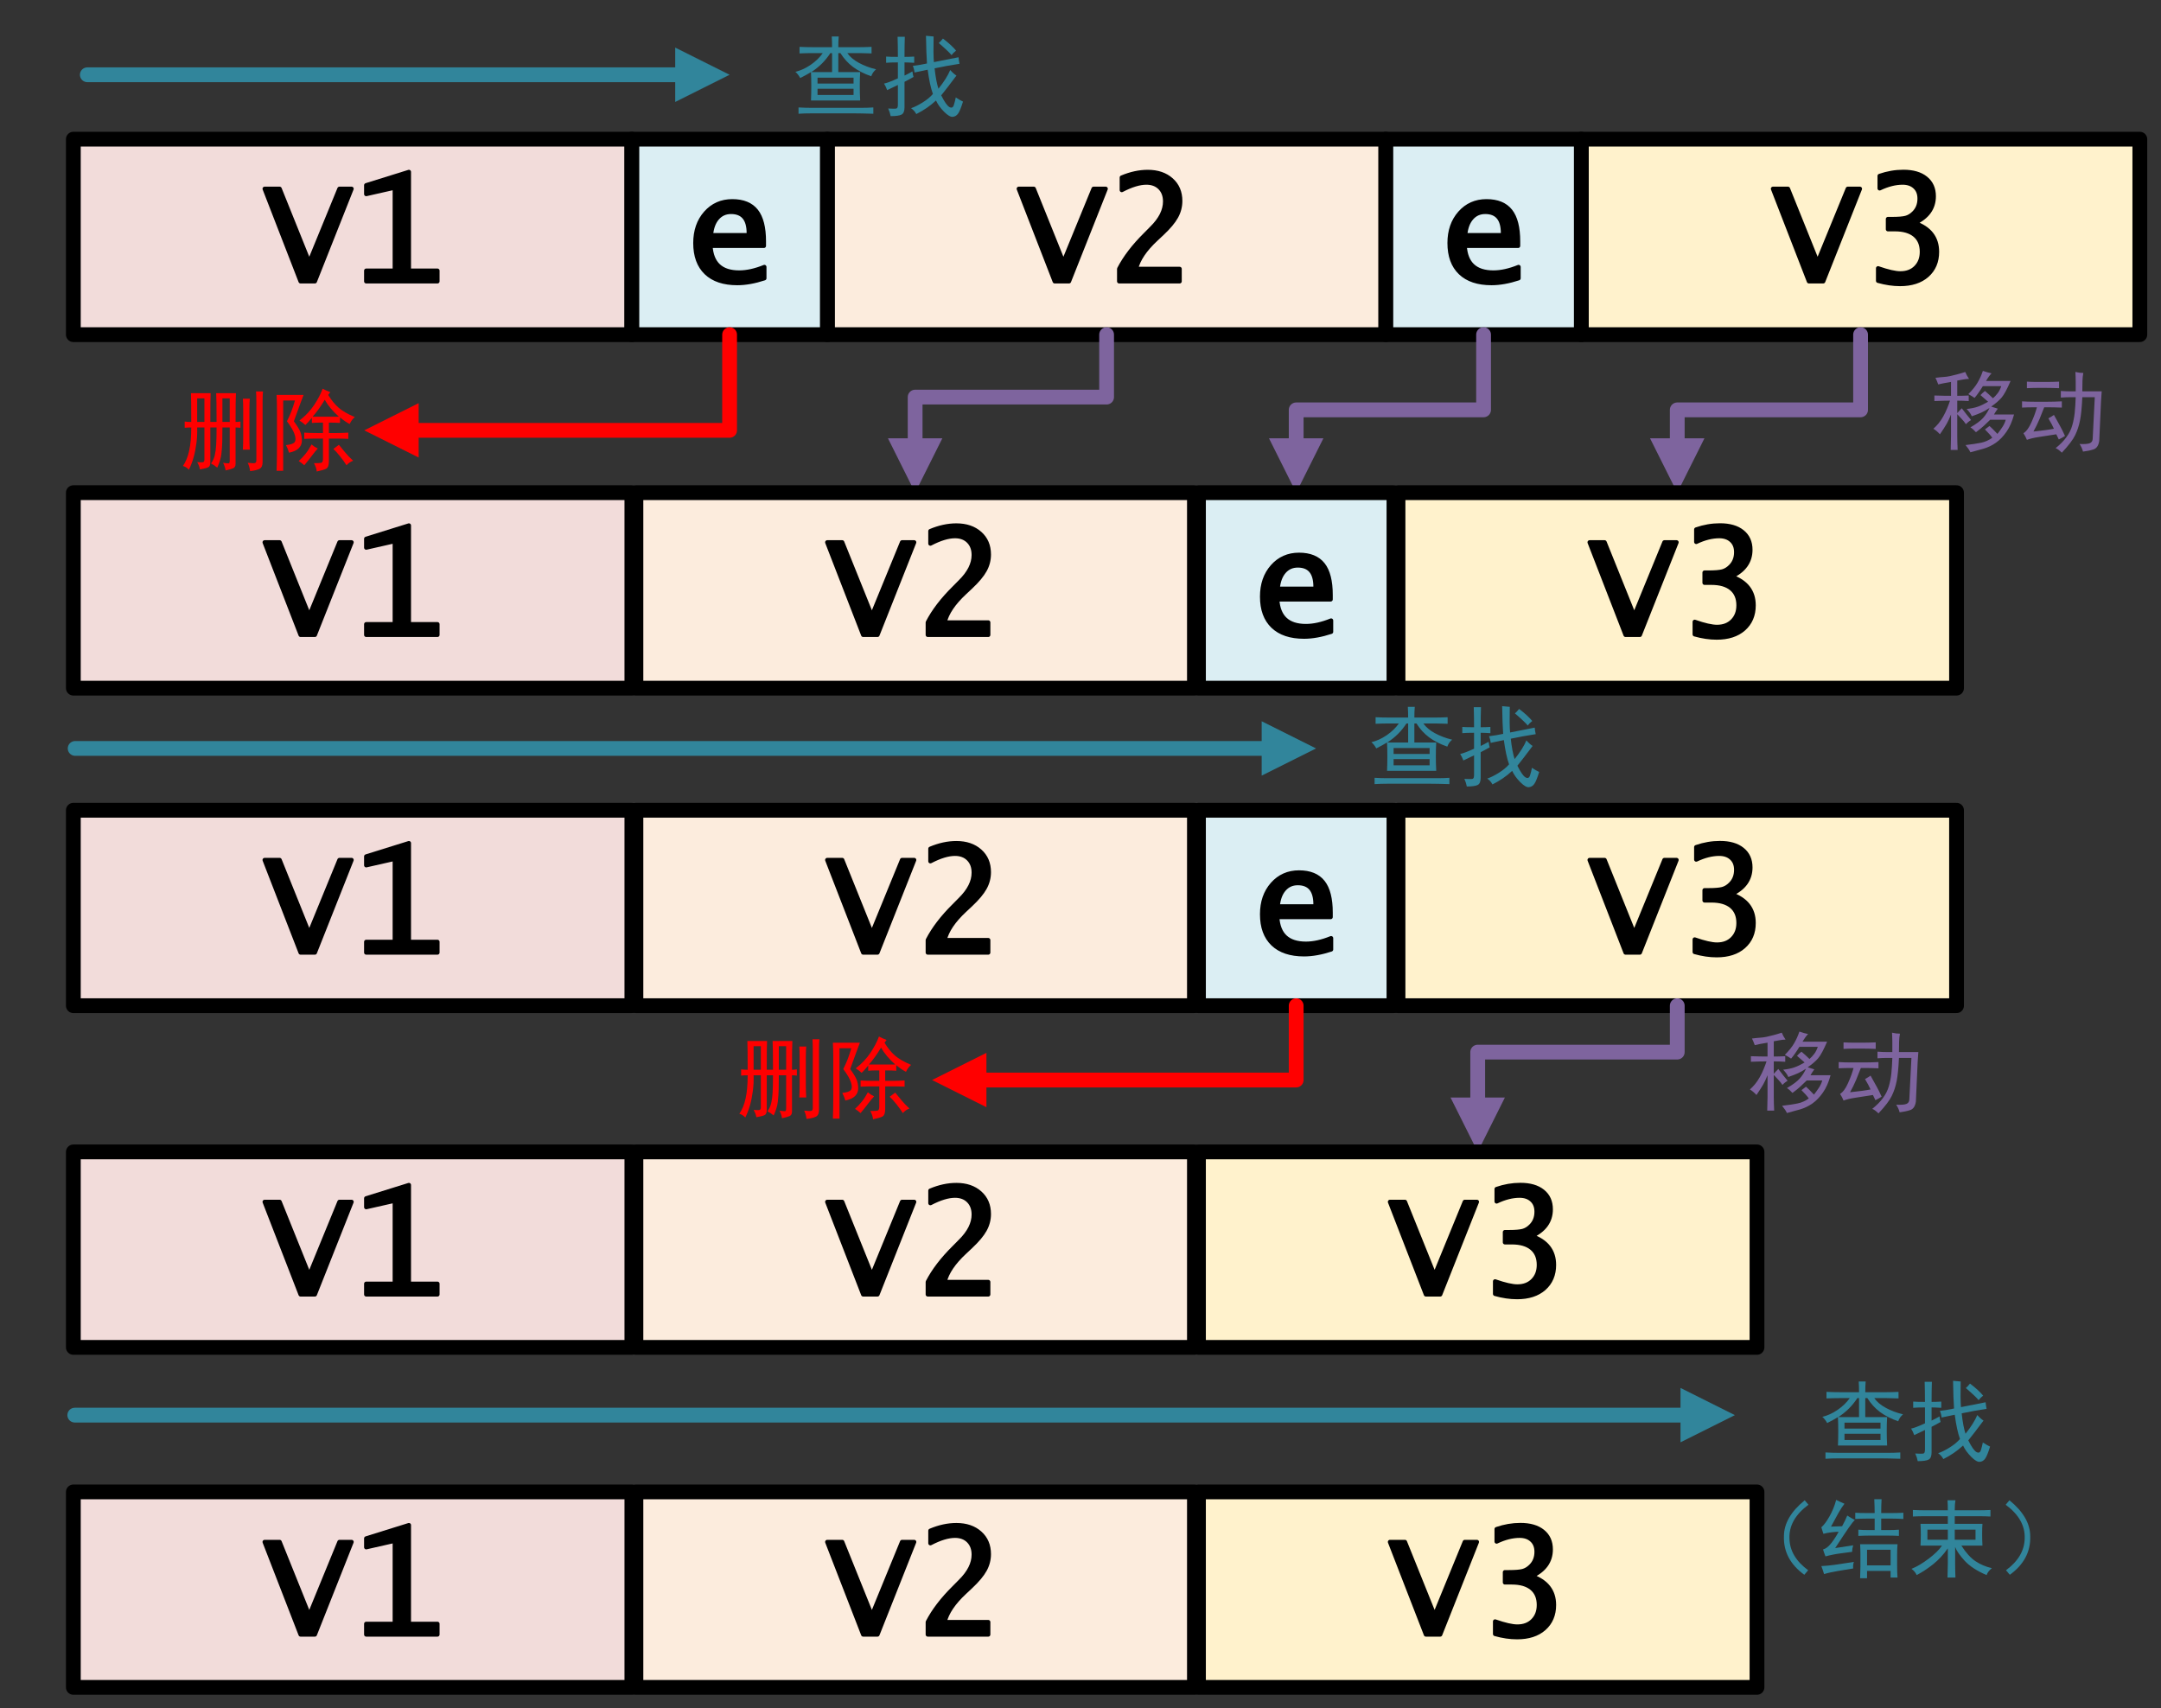 <?xml version="1.0" encoding="UTF-8"?>
<svg xmlns="http://www.w3.org/2000/svg" xmlns:xlink="http://www.w3.org/1999/xlink" width="438.72pt" height="346.8pt" viewBox="0 0 438.72 346.8" version="1.1">
<rect x="0" y="0" width="438.72" height="346.8" fill="#333333" stroke="none"/>
<defs>
<g>
<symbol overflow="visible" id="glyph0-0">
<path style="stroke:none;" d="M 3.75 0 L 3.75 -18.75 L 14.328 -18.75 L 14.328 0 Z M 4.688 -0.938 L 13.391 -0.938 L 13.391 -17.812 L 4.688 -17.812 Z M 4.688 -0.938 "/>
</symbol>
<symbol overflow="visible" id="glyph0-1">
<path style="stroke:none;" d="M 7.5 0 L 0.203 -18.797 L 3.25 -18.797 L 9.266 -3.859 L 15.391 -18.797 L 17.859 -18.797 L 10.406 0 Z M 7.5 0 "/>
</symbol>
<symbol overflow="visible" id="glyph0-2">
<path style="stroke:none;" d="M 2.703 0 L 2.703 -2.172 L 8.5 -2.172 L 8.5 -19.031 L 2.703 -17.719 L 2.703 -19.516 L 11.375 -22.219 L 11.375 -2.172 L 17.172 -2.172 L 17.172 0 Z M 2.703 0 "/>
</symbol>
<symbol overflow="visible" id="glyph0-3">
<path style="stroke:none;" d="M 3.422 -0.109 L 3.422 -2.656 C 5.391 -1.969 6.898 -1.625 7.953 -1.625 C 9.266 -1.625 10.316 -2.023 11.109 -2.828 C 11.91 -3.641 12.312 -4.695 12.312 -6 C 12.312 -7.469 11.836 -8.598 10.891 -9.391 C 9.941 -10.18 8.586 -10.578 6.828 -10.578 L 5.422 -10.578 L 5.422 -12.656 L 6.25 -12.656 C 7.531 -12.656 8.469 -12.734 9.062 -12.891 C 9.656 -13.055 10.191 -13.379 10.672 -13.859 C 11.453 -14.617 11.844 -15.598 11.844 -16.797 C 11.844 -17.805 11.531 -18.598 10.906 -19.172 C 10.289 -19.754 9.457 -20.047 8.406 -20.047 C 6.938 -20.047 5.379 -19.656 3.734 -18.875 L 3.734 -21.406 C 5.328 -21.957 6.938 -22.234 8.562 -22.234 C 10.5 -22.234 12.008 -21.797 13.094 -20.922 C 14.188 -20.047 14.734 -18.832 14.734 -17.281 C 14.734 -14.863 13.43 -13.051 10.828 -11.844 C 13.867 -10.789 15.391 -8.844 15.391 -6 C 15.391 -4 14.711 -2.406 13.359 -1.219 C 12.016 -0.039 10.191 0.547 7.891 0.547 C 6.461 0.547 4.973 0.328 3.422 -0.109 Z M 3.422 -0.109 "/>
</symbol>
<symbol overflow="visible" id="glyph0-4">
<path style="stroke:none;" d="M 2.469 0 L 2.469 -2.531 C 3.656 -4.832 5.43 -7.156 7.797 -9.5 L 9.094 -10.812 C 10.895 -12.594 11.797 -14.395 11.797 -16.219 C 11.797 -17.375 11.453 -18.301 10.766 -19 C 10.078 -19.695 9.156 -20.047 8 -20.047 C 6.602 -20.047 4.938 -19.539 3 -18.531 L 3 -21.078 C 4.801 -21.836 6.562 -22.219 8.281 -22.219 C 10.258 -22.219 11.852 -21.676 13.062 -20.594 C 14.27 -19.52 14.875 -18.098 14.875 -16.328 C 14.875 -15.191 14.594 -14.117 14.031 -13.109 C 13.477 -12.109 12.535 -10.984 11.203 -9.734 L 9.969 -8.578 C 7.707 -6.473 6.348 -4.457 5.891 -2.531 L 14.75 -2.531 L 14.75 0 Z M 2.469 0 "/>
</symbol>
<symbol overflow="visible" id="glyph0-5">
<path style="stroke:none;" d="M 16.078 -0.625 C 14.078 0.031 12.242 0.359 10.578 0.359 C 7.836 0.359 5.734 -0.344 4.266 -1.75 C 2.797 -3.156 2.062 -5.164 2.062 -7.781 C 2.062 -10.25 2.766 -12.281 4.172 -13.875 C 5.586 -15.469 7.383 -16.266 9.562 -16.266 C 11.758 -16.266 13.379 -15.602 14.422 -14.281 C 15.461 -12.969 15.984 -10.914 15.984 -8.125 L 15.984 -7.203 L 5.141 -7.203 C 5.359 -3.598 7.301 -1.797 10.969 -1.797 C 12.52 -1.797 14.223 -2.172 16.078 -2.922 Z M 5.234 -9.375 L 12.906 -9.375 L 12.906 -9.781 C 12.906 -12.656 11.707 -14.094 9.312 -14.094 C 8.164 -14.094 7.234 -13.676 6.516 -12.844 C 5.797 -12.02 5.367 -10.863 5.234 -9.375 Z M 5.234 -9.375 "/>
</symbol>
<symbol overflow="visible" id="glyph1-0">
<path style="stroke:none;" d="M 15.75 0.922 L 1.969 0.922 L 1.969 -13.578 L 15.75 -13.578 Z M 15.188 -13.078 L 2.469 -13.078 L 2.469 0.422 L 15.188 0.422 Z M 15.188 -13.078 "/>
</symbol>
<symbol overflow="visible" id="glyph1-1">
<path style="stroke:none;" d="M 8.297 -12.312 C 8.297 -13.062 8.273 -13.785 8.234 -14.484 L 9.641 -14.484 C 9.586 -13.828 9.562 -13.102 9.562 -12.312 L 13.922 -12.312 C 14.578 -12.312 15.375 -12.332 16.312 -12.375 L 16.312 -11.047 C 15.375 -11.086 14.578 -11.109 13.922 -11.109 L 11.391 -11.109 C 11.91 -10.359 12.688 -9.703 13.719 -9.141 C 14.75 -8.578 15.922 -8.133 17.234 -7.812 C 16.766 -7.438 16.438 -6.969 16.25 -6.406 C 14.789 -6.914 13.555 -7.547 12.547 -8.297 C 11.547 -9.047 10.691 -9.984 9.984 -11.109 L 9.562 -11.109 L 9.562 -7.25 L 14 -7.25 C 13.945 -6.406 13.922 -5.469 13.922 -4.438 C 13.922 -3.445 13.945 -2.461 14 -1.484 L 4.016 -1.484 C 4.055 -2.367 4.078 -3.328 4.078 -4.359 C 4.078 -5.441 4.055 -6.406 4.016 -7.25 C 3.398 -6.875 2.672 -6.473 1.828 -6.047 C 1.547 -6.566 1.219 -6.988 0.844 -7.312 C 1.875 -7.551 2.906 -8.02 3.938 -8.719 C 4.969 -9.426 5.789 -10.223 6.406 -11.109 L 4.359 -11.109 C 3.516 -11.109 2.625 -11.086 1.688 -11.047 L 1.688 -12.375 C 2.625 -12.332 3.516 -12.312 4.359 -12.312 Z M 14.344 0 C 15.145 0 15.922 -0.023 16.672 -0.078 L 16.672 1.203 C 14.891 1.148 13.645 1.125 12.938 1.125 L 4.016 1.125 C 3.172 1.125 2.328 1.148 1.484 1.203 L 1.484 -0.078 C 2.367 -0.023 3.211 0 4.016 0 Z M 12.656 -2.609 L 12.656 -3.875 L 5.344 -3.875 L 5.344 -2.609 Z M 12.656 -4.922 L 12.656 -6.125 L 5.344 -6.125 L 5.344 -4.922 Z M 8.297 -7.25 L 8.297 -11.109 L 7.953 -11.109 C 7.43 -10.316 6.863 -9.613 6.25 -9 C 5.645 -8.395 4.922 -7.812 4.078 -7.25 Z M 8.297 -7.25 "/>
</symbol>
<symbol overflow="visible" id="glyph1-2">
<path style="stroke:none;" d="M 15.547 -6.547 C 14.141 -4.672 13.109 -3.332 12.453 -2.531 C 13.109 -1.219 13.656 -0.43 14.094 -0.172 C 14.539 0.086 14.848 -0.039 15.016 -0.562 C 15.18 -1.082 15.312 -1.598 15.406 -2.109 C 15.969 -1.734 16.457 -1.453 16.875 -1.266 C 16.5 -0.047 16.172 0.758 15.891 1.156 C 15.609 1.562 15.242 1.785 14.797 1.828 C 14.359 1.879 13.773 1.539 13.047 0.812 C 12.316 0.082 11.766 -0.68 11.391 -1.484 C 10.785 -0.922 10.156 -0.414 9.5 0.031 C 8.844 0.477 8.141 0.891 7.391 1.266 C 7.148 0.797 6.797 0.398 6.328 0.078 C 7.035 -0.16 7.82 -0.551 8.688 -1.094 C 9.551 -1.633 10.242 -2.207 10.766 -2.812 C 10.336 -3.988 9.984 -5.629 9.703 -7.734 C 9.098 -7.598 8.207 -7.41 7.031 -7.172 C 6.988 -7.641 6.875 -8.086 6.688 -8.516 C 7.758 -8.648 8.719 -8.812 9.562 -9 C 9.469 -10.27 9.398 -12.145 9.359 -14.625 C 9.828 -14.582 10.344 -14.535 10.906 -14.484 C 10.852 -12.047 10.875 -10.312 10.969 -9.281 C 12.656 -9.613 14.32 -9.941 15.969 -10.266 C 16.008 -9.797 16.078 -9.352 16.172 -8.938 C 14.348 -8.656 12.66 -8.348 11.109 -8.016 C 11.297 -6.285 11.555 -4.906 11.891 -3.875 C 13.016 -5.281 13.812 -6.547 14.281 -7.672 C 14.75 -7.148 15.172 -6.773 15.547 -6.547 Z M 6.609 -7.391 C 6.66 -6.961 6.734 -6.586 6.828 -6.266 C 6.172 -5.891 5.562 -5.562 5 -5.281 L 5 -0.078 C 5 0.68 4.797 1.164 4.391 1.375 C 3.992 1.582 3.258 1.688 2.188 1.688 C 2.094 1.176 1.926 0.66 1.688 0.141 C 2.582 0.191 3.133 0.191 3.344 0.141 C 3.551 0.098 3.656 -0.16 3.656 -0.641 L 3.656 -4.641 C 2.676 -4.172 1.953 -3.82 1.484 -3.594 C 1.297 -4.102 1.082 -4.547 0.844 -4.922 C 1.363 -5.016 2.301 -5.367 3.656 -5.984 L 3.656 -9.219 C 2.531 -9.219 1.734 -9.191 1.266 -9.141 L 1.266 -10.406 C 1.734 -10.363 2.531 -10.344 3.656 -10.344 C 3.656 -11.883 3.633 -13.242 3.594 -14.422 L 5.062 -14.422 C 5.02 -13.336 5 -11.977 5 -10.344 C 5.602 -10.344 6.258 -10.363 6.969 -10.406 L 6.969 -9.141 C 6.125 -9.191 5.469 -9.219 5 -9.219 L 5 -6.547 C 5.414 -6.734 5.953 -7.016 6.609 -7.391 Z M 12.797 -14.062 C 13.973 -13.176 14.863 -12.359 15.469 -11.609 C 15.094 -11.328 14.789 -11.02 14.562 -10.688 C 14.133 -11.207 13.266 -12.031 11.953 -13.156 C 12.191 -13.344 12.473 -13.645 12.797 -14.062 Z M 12.797 -14.062 "/>
</symbol>
<symbol overflow="visible" id="glyph1-3">
<path style="stroke:none;" d="M 2.25 -8.156 C 2.25 -11.301 2.227 -13.25 2.188 -14 L 6.188 -14 C 6.145 -13.57 6.125 -11.625 6.125 -8.156 L 7.391 -8.156 C 7.391 -11.301 7.363 -13.25 7.312 -14 L 11.328 -14 C 11.273 -13.289 11.25 -11.344 11.25 -8.156 C 11.531 -8.156 11.859 -8.18 12.234 -8.234 L 12.234 -6.969 C 11.859 -7.008 11.531 -7.031 11.25 -7.031 L 11.25 0.359 C 11.25 0.828 11.07 1.129 10.719 1.266 C 10.375 1.41 9.875 1.551 9.219 1.688 C 9.164 1.219 9 0.703 8.719 0.141 C 9.332 0.234 9.707 0.27 9.844 0.25 C 9.988 0.227 10.062 0.051 10.062 -0.281 L 10.062 -7.031 L 8.578 -7.031 C 8.578 -5.863 8.566 -4.891 8.547 -4.109 C 8.523 -3.336 8.469 -2.531 8.375 -1.688 C 8.281 -0.844 8 0.094 7.531 1.125 C 7.156 0.801 6.734 0.52 6.266 0.281 C 6.641 -0.238 6.895 -0.801 7.031 -1.406 C 7.176 -2.02 7.27 -2.723 7.312 -3.516 C 7.363 -4.316 7.391 -5.488 7.391 -7.031 L 6.125 -7.031 L 6.125 0 C 6.125 0.562 5.984 0.91 5.703 1.047 C 5.422 1.191 4.859 1.336 4.016 1.484 C 3.922 0.961 3.734 0.469 3.453 0 C 4.109 0.051 4.516 0.051 4.672 0 C 4.836 -0.051 4.922 -0.219 4.922 -0.5 L 4.922 -7.031 L 3.453 -7.031 C 3.492 -5.957 3.441 -4.891 3.297 -3.828 C 3.16 -2.773 2.973 -1.828 2.734 -0.984 C 2.504 -0.141 2.18 0.703 1.766 1.547 C 1.43 1.172 1.031 0.914 0.562 0.781 C 1.125 -0.02 1.547 -1.051 1.828 -2.312 C 2.109 -3.582 2.25 -5.156 2.25 -7.031 C 1.738 -7.031 1.297 -7.008 0.922 -6.969 L 0.922 -8.234 C 1.297 -8.18 1.738 -8.156 2.25 -8.156 Z M 16.812 -14.344 C 16.758 -13.688 16.734 -13.008 16.734 -12.312 L 16.734 0 C 16.734 0.707 16.52 1.164 16.094 1.375 C 15.676 1.582 15.047 1.734 14.203 1.828 C 14.109 1.172 13.945 0.609 13.719 0.141 C 14.562 0.234 15.062 0.242 15.219 0.172 C 15.383 0.109 15.469 -0.086 15.469 -0.422 L 15.469 -12.312 C 15.469 -13.062 15.445 -13.738 15.406 -14.344 Z M 14.141 -12.875 C 14.086 -12.258 14.062 -11.578 14.062 -10.828 L 14.062 -4.922 C 14.062 -4.129 14.086 -3.332 14.141 -2.531 L 12.734 -2.531 C 12.773 -3.281 12.797 -4.078 12.797 -4.922 L 12.797 -10.828 C 12.797 -11.578 12.773 -12.258 12.734 -12.875 Z M 4.922 -8.156 L 4.922 -12.938 L 3.453 -12.938 L 3.453 -8.156 Z M 10.062 -8.156 L 10.062 -12.938 L 8.578 -12.938 L 8.578 -8.156 Z M 10.062 -8.156 "/>
</symbol>
<symbol overflow="visible" id="glyph1-4">
<path style="stroke:none;" d="M 12.172 -8.016 L 12.172 -5.906 L 13.781 -5.906 C 14.438 -5.906 15.211 -5.93 16.109 -5.984 L 16.109 -4.719 C 15.266 -4.758 14.516 -4.781 13.859 -4.781 L 12.172 -4.781 L 12.172 -0.219 C 12.172 0.633 11.984 1.156 11.609 1.344 C 11.234 1.531 10.598 1.719 9.703 1.906 C 9.66 1.383 9.473 0.82 9.141 0.219 C 9.891 0.219 10.379 0.191 10.609 0.141 C 10.848 0.098 10.969 -0.18 10.969 -0.703 L 10.969 -4.781 L 9.641 -4.781 C 8.797 -4.781 7.973 -4.758 7.172 -4.719 L 7.172 -5.984 C 7.922 -5.93 8.766 -5.906 9.703 -5.906 L 10.969 -5.906 L 10.969 -8.016 L 10.203 -8.016 C 9.734 -8.016 9.238 -7.992 8.719 -7.953 L 8.719 -9 C 8.156 -8.301 7.711 -7.812 7.391 -7.531 C 7.055 -7.852 6.656 -8.156 6.188 -8.438 C 7.406 -9.375 8.398 -10.426 9.172 -11.594 C 9.953 -12.77 10.531 -13.875 10.906 -14.906 C 11.32 -14.676 11.836 -14.441 12.453 -14.203 C 12.359 -14.066 12.219 -13.879 12.031 -13.641 C 12.688 -12.566 13.391 -11.703 14.141 -11.047 C 14.891 -10.391 15.988 -9.754 17.438 -9.141 C 17.02 -8.816 16.672 -8.348 16.391 -7.734 C 15.828 -8.016 15.172 -8.461 14.422 -9.078 L 14.422 -7.953 C 13.805 -7.992 13.242 -8.016 12.734 -8.016 Z M 7.031 -13.641 C 6.75 -12.941 6.094 -11.16 5.062 -8.297 C 5.77 -7.316 6.219 -6.566 6.406 -6.047 C 6.594 -5.535 6.688 -4.973 6.688 -4.359 C 6.688 -3.754 6.473 -3.238 6.047 -2.812 C 5.629 -2.395 4.973 -2.094 4.078 -1.906 C 3.941 -2.414 3.734 -2.93 3.453 -3.453 C 4.391 -3.547 4.973 -3.742 5.203 -4.047 C 5.441 -4.348 5.453 -4.848 5.234 -5.547 C 5.023 -6.254 4.5 -7.172 3.656 -8.297 C 4.312 -9.566 4.852 -10.973 5.281 -12.516 L 2.891 -12.516 L 2.891 1.766 L 1.547 1.766 C 1.598 0.641 1.625 -0.816 1.625 -2.609 L 1.625 -10.688 C 1.625 -11.77 1.598 -12.754 1.547 -13.641 Z M 14.203 -9.219 C 12.941 -10.344 11.984 -11.488 11.328 -12.656 C 10.523 -11.301 9.703 -10.156 8.859 -9.219 Z M 14.203 -3.516 C 14.629 -3.004 15.062 -2.477 15.5 -1.938 C 15.945 -1.395 16.477 -0.844 17.094 -0.281 C 16.57 -0.094 16.125 0.211 15.75 0.641 C 15.426 0.117 14.992 -0.477 14.453 -1.156 C 13.91 -1.844 13.453 -2.348 13.078 -2.672 Z M 9.922 -2.75 C 9.586 -2.414 9.188 -1.93 8.719 -1.297 C 8.25 -0.672 7.734 -0.023 7.172 0.641 C 6.797 0.305 6.422 0.02 6.047 -0.219 C 6.566 -0.688 7.035 -1.188 7.453 -1.719 C 7.879 -2.258 8.281 -2.883 8.656 -3.594 C 9.031 -3.258 9.453 -2.977 9.922 -2.75 Z M 9.922 -2.75 "/>
</symbol>
<symbol overflow="visible" id="glyph1-5">
<path style="stroke:none;" d="M 12.594 -14.203 C 12.258 -13.879 11.883 -13.363 11.469 -12.656 L 16.453 -12.656 C 15.754 -11.02 15.156 -9.906 14.656 -9.312 C 14.164 -8.727 13.453 -8.109 12.516 -7.453 C 12.941 -7.316 13.391 -7.176 13.859 -7.031 C 13.578 -6.656 13.316 -6.258 13.078 -5.844 L 17.156 -5.844 C 16.781 -4.438 16.266 -3.266 15.609 -2.328 C 14.953 -1.391 14.238 -0.648 13.469 -0.109 C 12.695 0.43 11.863 0.832 10.969 1.094 C 10.082 1.352 9.191 1.598 8.297 1.828 C 8.109 1.41 7.781 0.922 7.312 0.359 C 8.582 0.211 9.625 0.055 10.438 -0.109 C 11.258 -0.273 12.023 -0.613 12.734 -1.125 C 12.453 -1.551 11.957 -2.113 11.25 -2.812 C 11.488 -3 11.797 -3.234 12.172 -3.516 C 12.547 -3.191 13.082 -2.656 13.781 -1.906 C 14.113 -2.32 14.441 -2.773 14.766 -3.266 C 15.098 -3.766 15.332 -4.27 15.469 -4.781 L 12.312 -4.781 C 11.938 -4.406 11.535 -4.02 11.109 -3.625 C 10.691 -3.227 10.129 -2.77 9.422 -2.25 C 9.047 -2.676 8.672 -3.004 8.297 -3.234 C 9.516 -3.941 10.379 -4.586 10.891 -5.172 C 11.41 -5.754 11.836 -6.422 12.172 -7.172 C 11.609 -6.797 11.066 -6.488 10.547 -6.25 C 10.035 -6.02 9.379 -5.766 8.578 -5.484 C 8.391 -5.953 8.039 -6.445 7.531 -6.969 C 8.414 -7.062 9.16 -7.211 9.766 -7.422 C 10.379 -7.629 11.086 -7.969 11.891 -8.438 C 11.234 -9 10.719 -9.445 10.344 -9.781 C 10.531 -10.008 10.832 -10.289 11.25 -10.625 C 11.863 -10.102 12.406 -9.609 12.875 -9.141 C 13.25 -9.473 13.578 -9.828 13.859 -10.203 C 14.141 -10.578 14.375 -11.047 14.562 -11.609 L 10.828 -11.609 C 10.223 -10.617 9.66 -9.82 9.141 -9.219 C 8.723 -9.5 8.301 -9.754 7.875 -9.984 C 8.719 -10.828 9.348 -11.613 9.766 -12.344 C 10.191 -13.07 10.547 -13.859 10.828 -14.703 C 11.535 -14.461 12.125 -14.297 12.594 -14.203 Z M 8.016 -13.078 C 7.641 -13.078 7.219 -13.031 6.75 -12.938 C 6.281 -12.844 5.906 -12.773 5.625 -12.734 L 5.625 -9.641 C 6.332 -9.641 7.109 -9.66 7.953 -9.703 L 7.953 -8.578 C 7.109 -8.629 6.332 -8.656 5.625 -8.656 L 5.625 -6.125 C 5.812 -6.352 6.117 -6.68 6.547 -7.109 C 6.961 -6.547 7.301 -6.109 7.562 -5.797 C 7.82 -5.492 8.113 -5.133 8.438 -4.719 C 8.02 -4.477 7.672 -4.195 7.391 -3.875 C 7.109 -4.289 6.836 -4.629 6.578 -4.891 C 6.316 -5.148 6 -5.488 5.625 -5.906 L 5.625 -1.484 C 5.625 -0.773 5.648 0.164 5.703 1.344 L 4.297 1.344 C 4.336 0.164 4.359 -0.773 4.359 -1.484 L 4.359 -5.844 C 4.078 -5.133 3.785 -4.508 3.484 -3.969 C 3.18 -3.438 2.723 -2.723 2.109 -1.828 C 1.691 -2.297 1.25 -2.672 0.781 -2.953 C 1.102 -3.234 1.441 -3.582 1.797 -4 C 2.148 -4.426 2.477 -4.91 2.781 -5.453 C 3.082 -5.992 3.348 -6.547 3.578 -7.109 C 3.816 -7.672 4.008 -8.188 4.156 -8.656 C 3.406 -8.656 2.348 -8.629 0.984 -8.578 L 0.984 -9.703 C 2.348 -9.66 3.473 -9.641 4.359 -9.641 L 4.359 -12.453 C 3.191 -12.266 2.328 -12.098 1.766 -11.953 C 1.578 -12.473 1.391 -12.922 1.203 -13.297 C 1.953 -13.391 2.516 -13.445 2.891 -13.469 C 3.266 -13.488 3.688 -13.547 4.156 -13.641 L 5.625 -14 C 6.145 -14.133 6.688 -14.297 7.25 -14.484 C 7.438 -14.016 7.691 -13.547 8.016 -13.078 Z M 8.016 -13.078 "/>
</symbol>
<symbol overflow="visible" id="glyph1-6">
<path style="stroke:none;" d="M 11.609 -14.484 C 12.172 -14.348 12.707 -14.281 13.219 -14.281 C 13.125 -13.812 13.066 -13.281 13.047 -12.688 C 13.023 -12.102 13.016 -11.391 13.016 -10.547 L 16.953 -10.547 C 16.898 -9.941 16.852 -9.266 16.812 -8.516 L 16.453 -0.5 C 16.316 0.445 15.93 1.023 15.297 1.234 C 14.66 1.441 13.945 1.594 13.156 1.688 C 13.008 1.125 12.773 0.609 12.453 0.141 C 13.484 0.191 14.188 0.133 14.562 -0.031 C 14.938 -0.195 15.125 -0.516 15.125 -0.984 L 15.547 -9.359 L 13.016 -9.359 C 12.922 -7.297 12.766 -5.723 12.547 -4.641 C 12.336 -3.566 12.008 -2.57 11.562 -1.656 C 11.125 -0.738 10.223 0.445 8.859 1.906 C 8.391 1.438 7.969 1.129 7.594 0.984 C 8.488 0.273 9.219 -0.461 9.781 -1.234 C 10.344 -2.004 10.738 -2.801 10.969 -3.625 C 11.207 -4.445 11.375 -5.301 11.469 -6.188 C 11.562 -7.082 11.629 -8.141 11.672 -9.359 L 10.484 -9.359 C 9.961 -9.359 9.352 -9.332 8.656 -9.281 L 8.656 -10.625 C 9.352 -10.57 10.008 -10.547 10.625 -10.547 L 11.672 -10.547 L 11.672 -12.516 C 11.672 -13.172 11.648 -13.828 11.609 -14.484 Z M 0.781 -8.516 C 1.477 -8.461 2.32 -8.438 3.312 -8.438 L 5.984 -8.438 C 6.828 -8.438 7.785 -8.461 8.859 -8.516 L 8.859 -7.25 C 7.785 -7.289 6.848 -7.312 6.047 -7.312 L 5.281 -7.312 C 5 -6.562 4.68 -5.766 4.328 -4.922 C 3.973 -4.078 3.562 -3.234 3.094 -2.391 C 4.926 -2.578 6.312 -2.766 7.25 -2.953 C 7.008 -3.516 6.633 -4.219 6.125 -5.062 C 6.633 -5.344 7.008 -5.578 7.25 -5.766 C 7.719 -4.922 8.113 -4.207 8.438 -3.625 C 8.77 -3.039 9.125 -2.328 9.5 -1.484 C 9.125 -1.242 8.703 -1.008 8.234 -0.781 C 8.047 -1.195 7.879 -1.547 7.734 -1.828 C 6.234 -1.598 5.023 -1.41 4.109 -1.266 C 3.203 -1.129 2.422 -0.941 1.766 -0.703 C 1.578 -1.172 1.344 -1.617 1.062 -2.047 C 1.664 -2.422 2.211 -3.172 2.703 -4.297 C 3.203 -5.422 3.566 -6.426 3.797 -7.312 L 3.312 -7.312 C 2.32 -7.312 1.477 -7.289 0.781 -7.25 Z M 5.625 -12.453 C 6.426 -12.453 7.316 -12.473 8.297 -12.516 L 8.297 -11.188 C 7.316 -11.227 6.426 -11.25 5.625 -11.25 L 3.938 -11.25 C 3.188 -11.25 2.461 -11.227 1.766 -11.188 L 1.766 -12.516 C 2.422 -12.473 3.125 -12.453 3.875 -12.453 Z M 5.625 -12.453 "/>
</symbol>
<symbol overflow="visible" id="glyph1-7">
<path style="stroke:none;" d="M 15.266 -14.344 L 16.031 -13.438 C 13.363 -11.469 12.078 -9.191 12.172 -6.609 C 12.211 -4.129 13.477 -1.973 15.969 -0.141 L 15.188 0.781 C 12.332 -1.289 10.953 -3.895 11.047 -7.031 C 11.047 -9.613 12.453 -12.051 15.266 -14.344 Z M 15.266 -14.344 "/>
</symbol>
<symbol overflow="visible" id="glyph1-8">
<path style="stroke:none;" d="M 16.109 -5.422 C 16.055 -4.805 16.031 -4.125 16.031 -3.375 L 16.031 -0.984 C 16.031 -0.086 16.055 0.688 16.109 1.344 L 14.703 1.344 L 14.703 0 L 9.922 0 L 9.922 1.484 L 8.516 1.484 C 8.555 0.254 8.578 -0.547 8.578 -0.922 L 8.578 -3.516 C 8.578 -4.078 8.555 -4.711 8.516 -5.422 Z M 5.344 -13.641 C 4.969 -13.172 4.566 -12.562 4.141 -11.812 C 3.723 -11.062 3.211 -10.125 2.609 -9 C 3.641 -9.051 4.391 -9.078 4.859 -9.078 C 5.273 -9.828 5.625 -10.551 5.906 -11.25 C 6.375 -10.926 6.891 -10.625 7.453 -10.344 C 7.223 -10.156 6.812 -9.641 6.219 -8.797 C 5.633 -7.953 4.711 -6.566 3.453 -4.641 C 4.992 -4.879 6.211 -5.066 7.109 -5.203 C 6.961 -4.691 6.891 -4.25 6.891 -3.875 C 6.473 -3.82 5.723 -3.723 4.641 -3.578 C 3.566 -3.441 2.516 -3.234 1.484 -2.953 C 1.297 -3.422 1.129 -3.891 0.984 -4.359 C 1.547 -4.504 2.109 -4.938 2.672 -5.656 C 3.234 -6.383 3.727 -7.148 4.156 -7.953 C 3.82 -7.953 3.336 -7.914 2.703 -7.844 C 2.078 -7.77 1.531 -7.664 1.062 -7.531 C 0.914 -8 0.773 -8.441 0.641 -8.859 C 1.148 -9.285 1.695 -10.016 2.281 -11.047 C 2.875 -12.078 3.332 -13.203 3.656 -14.422 C 4.219 -14.141 4.781 -13.879 5.344 -13.641 Z M 11.469 -11.75 C 11.469 -12.539 11.441 -13.477 11.391 -14.562 L 12.875 -14.562 C 12.82 -13.719 12.797 -12.781 12.797 -11.75 L 14.844 -11.75 C 15.727 -11.75 16.547 -11.77 17.297 -11.812 L 17.297 -10.547 C 16.547 -10.598 15.75 -10.625 14.906 -10.625 L 12.797 -10.625 L 12.797 -8.297 L 14.422 -8.297 C 15.078 -8.297 15.734 -8.32 16.391 -8.375 L 16.391 -7.109 C 15.828 -7.148 15.145 -7.172 14.344 -7.172 L 10.266 -7.172 C 9.473 -7.172 8.77 -7.148 8.156 -7.109 L 8.156 -8.375 C 8.77 -8.32 9.426 -8.297 10.125 -8.297 L 11.469 -8.297 L 11.469 -10.625 L 9.922 -10.625 C 9.078 -10.625 8.281 -10.598 7.531 -10.547 L 7.531 -11.812 C 8.133 -11.77 8.883 -11.75 9.781 -11.75 Z M 14.703 -1.125 L 14.703 -4.297 L 9.922 -4.297 L 9.922 -1.125 Z M 7.25 -1.828 C 7.102 -1.41 7.055 -0.969 7.109 -0.5 C 6.211 -0.352 5.203 -0.188 4.078 0 C 2.953 0.188 1.992 0.398 1.203 0.641 C 1.016 0.023 0.828 -0.516 0.641 -0.984 C 1.617 -1.035 2.504 -1.117 3.297 -1.234 C 4.098 -1.348 5.414 -1.547 7.25 -1.828 Z M 7.25 -1.828 "/>
</symbol>
<symbol overflow="visible" id="glyph1-9">
<path style="stroke:none;" d="M 8.297 -12.312 C 8.297 -13.102 8.273 -13.781 8.234 -14.344 L 9.844 -14.344 C 9.75 -13.832 9.703 -13.156 9.703 -12.312 L 14.703 -12.312 C 15.359 -12.312 16.109 -12.332 16.953 -12.375 L 16.953 -11.047 C 16.109 -11.086 15.359 -11.109 14.703 -11.109 L 9.703 -11.109 L 9.703 -9.562 L 15.328 -9.562 C 15.285 -9 15.266 -8.32 15.266 -7.531 C 15.266 -6.727 15.285 -5.93 15.328 -5.141 L 11.047 -5.141 C 11.984 -3.68 12.941 -2.625 13.922 -1.969 C 14.91 -1.312 16.016 -0.844 17.234 -0.562 C 16.672 -0.094 16.316 0.375 16.172 0.844 C 14.203 0 12.711 -0.973 11.703 -2.078 C 10.703 -3.18 10.062 -4.109 9.781 -4.859 L 9.781 -1.547 C 9.781 -0.754 9.801 0.207 9.844 1.344 L 8.234 1.344 C 8.273 0.164 8.297 -0.797 8.297 -1.547 L 8.297 -4.578 C 7.41 -3.305 6.406 -2.223 5.281 -1.328 C 4.156 -0.441 3.051 0.281 1.969 0.844 C 1.781 0.375 1.43 -0.047 0.922 -0.422 C 1.992 -0.848 3.148 -1.531 4.391 -2.469 C 5.641 -3.406 6.547 -4.297 7.109 -5.141 L 2.75 -5.141 C 2.789 -5.891 2.812 -6.641 2.812 -7.391 C 2.812 -8.141 2.789 -8.863 2.75 -9.562 L 8.297 -9.562 L 8.297 -11.109 L 3.516 -11.109 C 2.766 -11.109 1.992 -11.086 1.203 -11.047 L 1.203 -12.375 C 2.047 -12.332 2.816 -12.312 3.516 -12.312 Z M 13.922 -6.328 L 13.922 -8.375 L 9.703 -8.375 L 9.703 -6.328 Z M 8.297 -6.328 L 8.297 -8.375 L 4.156 -8.375 L 4.156 -6.328 Z M 8.297 -6.328 "/>
</symbol>
<symbol overflow="visible" id="glyph1-10">
<path style="stroke:none;" d="M 2.812 -14.344 C 5.625 -12.051 7.031 -9.613 7.031 -7.031 C 7.125 -3.895 5.742 -1.289 2.891 0.781 L 2.109 -0.141 C 4.598 -1.973 5.863 -4.129 5.906 -6.609 C 6 -9.191 4.711 -11.469 2.047 -13.438 Z M 2.812 -14.344 "/>
</symbol>
<symbol overflow="visible" id="glyph2-0">
<path style="stroke:none;" d="M 3.75 0 L 3.75 -18.75 L 14.328 -18.75 L 14.328 0 Z M 4.688 -0.938 L 13.391 -0.938 L 13.391 -17.812 L 4.688 -17.812 Z M 4.688 -0.938 "/>
</symbol>
<symbol overflow="visible" id="glyph2-1">
<path style="stroke:none;" d="M 7.5 0 L 0.203 -18.797 L 3.25 -18.797 L 9.266 -3.859 L 15.391 -18.797 L 17.859 -18.797 L 10.406 0 Z M 7.5 0 "/>
</symbol>
<symbol overflow="visible" id="glyph2-2">
<path style="stroke:none;" d="M 2.703 0 L 2.703 -2.172 L 8.5 -2.172 L 8.5 -19.031 L 2.703 -17.719 L 2.703 -19.516 L 11.375 -22.219 L 11.375 -2.172 L 17.172 -2.172 L 17.172 0 Z M 2.703 0 "/>
</symbol>
<symbol overflow="visible" id="glyph2-3">
<path style="stroke:none;" d="M 2.469 0 L 2.469 -2.531 C 3.656 -4.832 5.43 -7.156 7.797 -9.5 L 9.094 -10.812 C 10.895 -12.594 11.797 -14.395 11.797 -16.219 C 11.797 -17.375 11.453 -18.301 10.766 -19 C 10.078 -19.695 9.156 -20.047 8 -20.047 C 6.602 -20.047 4.938 -19.539 3 -18.531 L 3 -21.078 C 4.801 -21.836 6.562 -22.219 8.281 -22.219 C 10.258 -22.219 11.852 -21.676 13.062 -20.594 C 14.27 -19.52 14.875 -18.098 14.875 -16.328 C 14.875 -15.191 14.594 -14.117 14.031 -13.109 C 13.477 -12.109 12.535 -10.984 11.203 -9.734 L 9.969 -8.578 C 7.707 -6.473 6.348 -4.457 5.891 -2.531 L 14.75 -2.531 L 14.75 0 Z M 2.469 0 "/>
</symbol>
<symbol overflow="visible" id="glyph2-4">
<path style="stroke:none;" d="M 16.078 -0.625 C 14.078 0.031 12.242 0.359 10.578 0.359 C 7.836 0.359 5.734 -0.344 4.266 -1.75 C 2.797 -3.156 2.062 -5.164 2.062 -7.781 C 2.062 -10.25 2.766 -12.281 4.172 -13.875 C 5.586 -15.469 7.383 -16.266 9.562 -16.266 C 11.758 -16.266 13.379 -15.602 14.422 -14.281 C 15.461 -12.969 15.984 -10.914 15.984 -8.125 L 15.984 -7.203 L 5.141 -7.203 C 5.359 -3.598 7.301 -1.797 10.969 -1.797 C 12.52 -1.797 14.223 -2.172 16.078 -2.922 Z M 5.234 -9.375 L 12.906 -9.375 L 12.906 -9.781 C 12.906 -12.656 11.707 -14.094 9.312 -14.094 C 8.164 -14.094 7.234 -13.676 6.516 -12.844 C 5.797 -12.02 5.367 -10.863 5.234 -9.375 Z M 5.234 -9.375 "/>
</symbol>
<symbol overflow="visible" id="glyph2-5">
<path style="stroke:none;" d="M 3.422 -0.109 L 3.422 -2.656 C 5.391 -1.969 6.898 -1.625 7.953 -1.625 C 9.266 -1.625 10.316 -2.023 11.109 -2.828 C 11.91 -3.641 12.312 -4.695 12.312 -6 C 12.312 -7.469 11.836 -8.598 10.891 -9.391 C 9.941 -10.18 8.586 -10.578 6.828 -10.578 L 5.422 -10.578 L 5.422 -12.656 L 6.25 -12.656 C 7.531 -12.656 8.469 -12.734 9.062 -12.891 C 9.656 -13.055 10.191 -13.379 10.672 -13.859 C 11.453 -14.617 11.844 -15.598 11.844 -16.797 C 11.844 -17.805 11.531 -18.598 10.906 -19.172 C 10.289 -19.754 9.457 -20.047 8.406 -20.047 C 6.938 -20.047 5.379 -19.656 3.734 -18.875 L 3.734 -21.406 C 5.328 -21.957 6.938 -22.234 8.562 -22.234 C 10.5 -22.234 12.008 -21.797 13.094 -20.922 C 14.188 -20.047 14.734 -18.832 14.734 -17.281 C 14.734 -14.863 13.43 -13.051 10.828 -11.844 C 13.867 -10.789 15.391 -8.844 15.391 -6 C 15.391 -4 14.711 -2.406 13.359 -1.219 C 12.016 -0.039 10.191 0.547 7.891 0.547 C 6.461 0.547 4.973 0.328 3.422 -0.109 Z M 3.422 -0.109 "/>
</symbol>
</g>
</defs>
<g id="surface1">
<path style="fill-rule:evenodd;fill:rgb(94.899%,86.299%,85.5%);fill-opacity:1;stroke-width:3;stroke-linecap:round;stroke-linejoin:round;stroke:rgb(0%,0%,0%);stroke-opacity:1;stroke-miterlimit:10;" d="M 14.891 278.859 L 128.281 278.859 L 128.281 318.546 L 14.891 318.546 Z M 14.891 278.859 " transform="matrix(1,0,0,-1,0,346.8)"/>
<g style="fill:rgb(0%,0%,0%);fill-opacity:1;">
  <use xlink:href="#glyph0-1" x="53.52" y="57.12"/>
  <use xlink:href="#glyph0-2" x="71.64" y="57.12"/>
</g>
<path style="fill:none;stroke-width:0.857;stroke-linecap:round;stroke-linejoin:round;stroke:rgb(0%,0%,0%);stroke-opacity:1;stroke-miterlimit:10;" d="M 61.02 289.679 L 53.723 308.476 L 56.77 308.476 L 62.785 293.538 L 68.91 308.476 L 71.379 308.476 L 63.926 289.679 Z M 74.344 289.679 L 74.344 291.851 L 80.141 291.851 L 80.141 308.71 L 74.344 307.398 L 74.344 309.195 L 83.016 311.898 L 83.016 291.851 L 88.812 291.851 L 88.812 289.679 Z M 74.344 289.679 " transform="matrix(1,0,0,-1,0,346.8)"/>
<path style="fill-rule:evenodd;fill:rgb(100%,94.899%,79.999%);fill-opacity:1;stroke-width:3;stroke-linecap:round;stroke-linejoin:round;stroke:rgb(0%,0%,0%);stroke-opacity:1;stroke-miterlimit:10;" d="M 321.031 278.859 L 434.422 278.859 L 434.422 318.546 L 321.031 318.546 Z M 321.031 278.859 " transform="matrix(1,0,0,-1,0,346.8)"/>
<g style="fill:rgb(0%,0%,0%);fill-opacity:1;">
  <use xlink:href="#glyph0-1" x="359.74" y="57.12"/>
  <use xlink:href="#glyph0-3" x="377.86" y="57.12"/>
</g>
<path style="fill:none;stroke-width:0.857;stroke-linecap:round;stroke-linejoin:round;stroke:rgb(0%,0%,0%);stroke-opacity:1;stroke-miterlimit:10;" d="M 367.238 289.679 L 359.941 308.476 L 362.988 308.476 L 369.004 293.538 L 375.129 308.476 L 377.598 308.476 L 370.145 289.679 Z M 381.281 289.788 L 381.281 292.335 C 383.25 291.648 384.758 291.304 385.812 291.304 C 387.125 291.304 388.176 291.702 388.969 292.507 C 389.77 293.32 390.172 294.374 390.172 295.679 C 390.172 297.148 389.695 298.277 388.75 299.07 C 387.801 299.859 386.445 300.257 384.688 300.257 L 383.281 300.257 L 383.281 302.335 L 384.109 302.335 C 385.391 302.335 386.328 302.413 386.922 302.57 C 387.516 302.734 388.051 303.058 388.531 303.538 C 389.312 304.296 389.703 305.277 389.703 306.476 C 389.703 307.484 389.391 308.277 388.766 308.851 C 388.148 309.433 387.316 309.726 386.266 309.726 C 384.797 309.726 383.238 309.335 381.594 308.554 L 381.594 311.085 C 383.188 311.636 384.797 311.913 386.422 311.913 C 388.359 311.913 389.867 311.476 390.953 310.601 C 392.047 309.726 392.594 308.511 392.594 306.96 C 392.594 304.542 391.289 302.73 388.688 301.523 C 391.727 300.468 393.25 298.523 393.25 295.679 C 393.25 293.679 392.57 292.085 391.219 290.898 C 389.875 289.718 388.051 289.132 385.75 289.132 C 384.32 289.132 382.832 289.351 381.281 289.788 Z M 381.281 289.788 " transform="matrix(1,0,0,-1,0,346.8)"/>
<path style="fill-rule:evenodd;fill:rgb(98.799%,92.2%,86.699%);fill-opacity:1;stroke-width:3;stroke-linecap:round;stroke-linejoin:round;stroke:rgb(0%,0%,0%);stroke-opacity:1;stroke-miterlimit:10;" d="M 167.961 278.859 L 281.352 278.859 L 281.352 318.546 L 167.961 318.546 Z M 167.961 278.859 " transform="matrix(1,0,0,-1,0,346.8)"/>
<g style="fill:rgb(0%,0%,0%);fill-opacity:1;">
  <use xlink:href="#glyph0-1" x="206.62" y="57.12"/>
  <use xlink:href="#glyph0-4" x="224.74" y="57.12"/>
</g>
<path style="fill:none;stroke-width:0.857;stroke-linecap:round;stroke-linejoin:round;stroke:rgb(0%,0%,0%);stroke-opacity:1;stroke-miterlimit:10;" d="M 214.121 289.679 L 206.824 308.476 L 209.871 308.476 L 215.887 293.538 L 222.012 308.476 L 224.48 308.476 L 217.027 289.679 Z M 227.207 289.679 L 227.207 292.21 C 228.395 294.511 230.168 296.835 232.535 299.179 L 233.832 300.491 C 235.633 302.273 236.535 304.073 236.535 305.898 C 236.535 307.054 236.191 307.98 235.504 308.679 C 234.816 309.374 233.895 309.726 232.738 309.726 C 231.34 309.726 229.676 309.218 227.738 308.21 L 227.738 310.757 C 229.539 311.515 231.301 311.898 233.02 311.898 C 234.996 311.898 236.59 311.355 237.801 310.273 C 239.008 309.198 239.613 307.777 239.613 306.007 C 239.613 304.87 239.332 303.796 238.77 302.788 C 238.215 301.788 237.273 300.663 235.941 299.413 L 234.707 298.257 C 232.445 296.152 231.086 294.136 230.629 292.21 L 239.488 292.21 L 239.488 289.679 Z M 227.207 289.679 " transform="matrix(1,0,0,-1,0,346.8)"/>
<path style="fill-rule:evenodd;fill:rgb(85.899%,93.3%,95.299%);fill-opacity:1;stroke-width:3;stroke-linecap:round;stroke-linejoin:round;stroke:rgb(0%,0%,0%);stroke-opacity:1;stroke-miterlimit:10;" d="M 128.281 278.859 L 167.965 278.859 L 167.965 318.546 L 128.281 318.546 Z M 128.281 278.859 " transform="matrix(1,0,0,-1,0,346.8)"/>
<g style="fill:rgb(0%,0%,0%);fill-opacity:1;">
  <use xlink:href="#glyph0-5" x="139.1" y="57.12"/>
</g>
<path style="fill:none;stroke-width:0.857;stroke-linecap:round;stroke-linejoin:round;stroke:rgb(0%,0%,0%);stroke-opacity:1;stroke-miterlimit:10;" d="M 155.18 290.304 C 153.18 289.648 151.344 289.32 149.68 289.32 C 146.938 289.32 144.836 290.023 143.367 291.429 C 141.898 292.835 141.164 294.843 141.164 297.46 C 141.164 299.929 141.867 301.96 143.273 303.554 C 144.688 305.148 146.484 305.945 148.664 305.945 C 150.859 305.945 152.48 305.28 153.523 303.96 C 154.562 302.648 155.086 300.593 155.086 297.804 L 155.086 296.882 L 144.242 296.882 C 144.461 293.277 146.402 291.476 150.07 291.476 C 151.621 291.476 153.324 291.851 155.18 292.601 Z M 144.336 299.054 L 152.008 299.054 L 152.008 299.46 C 152.008 302.335 150.809 303.773 148.414 303.773 C 147.266 303.773 146.336 303.355 145.617 302.523 C 144.898 301.698 144.469 300.542 144.336 299.054 Z M 144.336 299.054 " transform="matrix(1,0,0,-1,0,346.8)"/>
<path style="fill-rule:evenodd;fill:rgb(85.899%,93.3%,95.299%);fill-opacity:1;stroke-width:3;stroke-linecap:round;stroke-linejoin:round;stroke:rgb(0%,0%,0%);stroke-opacity:1;stroke-miterlimit:10;" d="M 281.352 278.859 L 321.035 278.859 L 321.035 318.546 L 281.352 318.546 Z M 281.352 278.859 " transform="matrix(1,0,0,-1,0,346.8)"/>
<g style="fill:rgb(0%,0%,0%);fill-opacity:1;">
  <use xlink:href="#glyph0-5" x="292.22" y="57.12"/>
</g>
<path style="fill:none;stroke-width:0.857;stroke-linecap:round;stroke-linejoin:round;stroke:rgb(0%,0%,0%);stroke-opacity:1;stroke-miterlimit:10;" d="M 308.297 290.304 C 306.297 289.648 304.461 289.32 302.797 289.32 C 300.055 289.32 297.953 290.023 296.484 291.429 C 295.016 292.835 294.281 294.843 294.281 297.46 C 294.281 299.929 294.984 301.96 296.391 303.554 C 297.805 305.148 299.602 305.945 301.781 305.945 C 303.977 305.945 305.598 305.28 306.641 303.96 C 307.68 302.648 308.203 300.593 308.203 297.804 L 308.203 296.882 L 297.359 296.882 C 297.578 293.277 299.52 291.476 303.188 291.476 C 304.738 291.476 306.441 291.851 308.297 292.601 Z M 297.453 299.054 L 305.125 299.054 L 305.125 299.46 C 305.125 302.335 303.926 303.773 301.531 303.773 C 300.383 303.773 299.453 303.355 298.734 302.523 C 298.016 301.698 297.586 300.542 297.453 299.054 Z M 297.453 299.054 " transform="matrix(1,0,0,-1,0,346.8)"/>
<path style="fill:none;stroke-width:3;stroke-linecap:round;stroke-linejoin:round;stroke:rgb(19.199%,52.199%,60.799%);stroke-opacity:1;stroke-miterlimit:10;" d="M 17.727 331.62 L 138.461 331.62 " transform="matrix(1,0,0,-1,0,346.8)"/>
<path style=" stroke:none;fill-rule:evenodd;fill:rgb(19.199%,52.199%,60.799%);fill-opacity:1;" d="M 137.078 9.66 L 148.121 15.18 L 137.078 20.699 Z M 137.078 9.66 "/>
<g style="fill:rgb(19.199%,52.199%,60.799%);fill-opacity:1;">
  <use xlink:href="#glyph1-1" x="160.63" y="21.89"/>
  <use xlink:href="#glyph1-2" x="178.63" y="21.89"/>
</g>
<path style="fill:none;stroke-width:3;stroke-linecap:round;stroke-linejoin:round;stroke:rgb(49.399%,39.2%,62%);stroke-opacity:1;stroke-miterlimit:10;" d="M 224.66 278.859 L 224.66 266.179 L 185.789 266.179 L 185.789 256.429 " transform="matrix(1,0,0,-1,0,346.8)"/>
<path style=" stroke:none;fill-rule:evenodd;fill:rgb(49.399%,39.2%,62%);fill-opacity:1;" d="M 191.309 88.988 L 185.789 100.031 L 180.27 88.988 Z M 191.309 88.988 "/>
<path style="fill:none;stroke-width:3;stroke-linecap:round;stroke-linejoin:round;stroke:rgb(49.399%,39.2%,62%);stroke-opacity:1;stroke-miterlimit:10;" d="M 301.191 278.859 L 301.191 263.589 L 263.148 263.589 L 263.148 256.429 " transform="matrix(1,0,0,-1,0,346.8)"/>
<path style=" stroke:none;fill-rule:evenodd;fill:rgb(49.399%,39.2%,62%);fill-opacity:1;" d="M 268.672 88.988 L 263.148 100.031 L 257.629 88.988 Z M 268.672 88.988 "/>
<path style="fill:none;stroke-width:3;stroke-linecap:round;stroke-linejoin:round;stroke:rgb(49.399%,39.2%,62%);stroke-opacity:1;stroke-miterlimit:10;" d="M 377.73 278.859 L 377.73 263.589 L 340.512 263.589 L 340.512 256.429 " transform="matrix(1,0,0,-1,0,346.8)"/>
<path style=" stroke:none;fill-rule:evenodd;fill:rgb(49.399%,39.2%,62%);fill-opacity:1;" d="M 346.031 88.988 L 340.512 100.031 L 334.988 88.988 Z M 346.031 88.988 "/>
<path style="fill:none;stroke-width:3;stroke-linecap:round;stroke-linejoin:round;stroke:rgb(100%,0%,0%);stroke-opacity:1;stroke-miterlimit:10;" d="M 148.121 278.859 L 148.121 259.429 L 83.613 259.429 " transform="matrix(1,0,0,-1,0,346.8)"/>
<path style=" stroke:none;fill-rule:evenodd;fill:rgb(100%,0%,0%);fill-opacity:1;" d="M 84.996 92.891 L 73.953 87.371 L 84.996 81.852 Z M 84.996 92.891 "/>
<g style="fill:rgb(100%,0%,0%);fill-opacity:1;">
  <use xlink:href="#glyph1-3" x="36.576" y="93.82"/>
  <use xlink:href="#glyph1-4" x="54.6" y="93.82"/>
</g>
<g style="fill:rgb(49.399%,39.2%,62%);fill-opacity:1;">
  <use xlink:href="#glyph1-5" x="391.73" y="90"/>
  <use xlink:href="#glyph1-6" x="409.73" y="90"/>
</g>
<path style="fill-rule:evenodd;fill:rgb(94.899%,86.299%,85.5%);fill-opacity:1;stroke-width:3;stroke-linecap:round;stroke-linejoin:round;stroke:rgb(0%,0%,0%);stroke-opacity:1;stroke-miterlimit:10;" d="M 14.891 207.089 L 128.281 207.089 L 128.281 246.777 L 14.891 246.777 Z M 14.891 207.089 " transform="matrix(1,0,0,-1,0,346.8)"/>
<g style="fill:rgb(0%,0%,0%);fill-opacity:1;">
  <use xlink:href="#glyph2-1" x="53.52" y="128.9"/>
  <use xlink:href="#glyph2-2" x="71.64" y="128.9"/>
</g>
<path style="fill:none;stroke-width:0.858;stroke-linecap:round;stroke-linejoin:round;stroke:rgb(0%,0%,0%);stroke-opacity:1;stroke-miterlimit:10;" d="M 61.02 217.902 L 53.723 236.698 L 56.77 236.698 L 62.785 221.761 L 68.91 236.698 L 71.379 236.698 L 63.926 217.902 Z M 74.344 217.902 L 74.344 220.073 L 80.141 220.073 L 80.141 236.933 L 74.344 235.62 L 74.344 237.417 L 83.016 240.12 L 83.016 220.073 L 88.812 220.073 L 88.812 217.902 Z M 74.344 217.902 " transform="matrix(1,0,0,-1,0,346.8)"/>
<path style="fill-rule:evenodd;fill:rgb(98.799%,92.2%,86.699%);fill-opacity:1;stroke-width:3;stroke-linecap:round;stroke-linejoin:round;stroke:rgb(0%,0%,0%);stroke-opacity:1;stroke-miterlimit:10;" d="M 129.102 207.089 L 242.488 207.089 L 242.488 246.777 L 129.102 246.777 Z M 129.102 207.089 " transform="matrix(1,0,0,-1,0,346.8)"/>
<g style="fill:rgb(0%,0%,0%);fill-opacity:1;">
  <use xlink:href="#glyph2-1" x="167.74" y="128.9"/>
  <use xlink:href="#glyph2-3" x="185.884" y="128.9"/>
</g>
<path style="fill:none;stroke-width:0.858;stroke-linecap:round;stroke-linejoin:round;stroke:rgb(0%,0%,0%);stroke-opacity:1;stroke-miterlimit:10;" d="M 175.238 217.902 L 167.941 236.698 L 170.988 236.698 L 177.004 221.761 L 183.129 236.698 L 185.598 236.698 L 178.145 217.902 Z M 188.352 217.902 L 188.352 220.433 C 189.539 222.734 191.312 225.058 193.68 227.402 L 194.977 228.714 C 196.777 230.495 197.68 232.296 197.68 234.12 C 197.68 235.277 197.336 236.202 196.648 236.902 C 195.961 237.597 195.039 237.948 193.883 237.948 C 192.484 237.948 190.82 237.441 188.883 236.433 L 188.883 238.98 C 190.684 239.738 192.445 240.12 194.164 240.12 C 196.141 240.12 197.734 239.577 198.945 238.495 C 200.152 237.421 200.758 235.999 200.758 234.23 C 200.758 233.093 200.477 232.019 199.914 231.011 C 199.359 230.011 198.418 228.886 197.086 227.636 L 195.852 226.48 C 193.59 224.374 192.23 222.359 191.773 220.433 L 200.633 220.433 L 200.633 217.902 Z M 188.352 217.902 " transform="matrix(1,0,0,-1,0,346.8)"/>
<path style="fill-rule:evenodd;fill:rgb(85.899%,93.3%,95.299%);fill-opacity:1;stroke-width:3;stroke-linecap:round;stroke-linejoin:round;stroke:rgb(0%,0%,0%);stroke-opacity:1;stroke-miterlimit:10;" d="M 243.309 207.089 L 282.996 207.089 L 282.996 246.777 L 243.309 246.777 Z M 243.309 207.089 " transform="matrix(1,0,0,-1,0,346.8)"/>
<g style="fill:rgb(0%,0%,0%);fill-opacity:1;">
  <use xlink:href="#glyph2-4" x="254.16" y="128.9"/>
</g>
<path style="fill:none;stroke-width:0.858;stroke-linecap:round;stroke-linejoin:round;stroke:rgb(0%,0%,0%);stroke-opacity:1;stroke-miterlimit:10;" d="M 270.238 218.527 C 268.238 217.87 266.402 217.542 264.738 217.542 C 261.996 217.542 259.895 218.245 258.426 219.652 C 256.957 221.058 256.223 223.066 256.223 225.683 C 256.223 228.152 256.926 230.183 258.332 231.777 C 259.746 233.37 261.543 234.167 263.723 234.167 C 265.918 234.167 267.539 233.503 268.582 232.183 C 269.621 230.87 270.145 228.816 270.145 226.027 L 270.145 225.105 L 259.301 225.105 C 259.52 221.499 261.461 219.698 265.129 219.698 C 266.68 219.698 268.383 220.073 270.238 220.823 Z M 259.395 227.277 L 267.066 227.277 L 267.066 227.683 C 267.066 230.558 265.867 231.995 263.473 231.995 C 262.324 231.995 261.395 231.577 260.676 230.745 C 259.957 229.921 259.527 228.765 259.395 227.277 Z M 259.395 227.277 " transform="matrix(1,0,0,-1,0,346.8)"/>
<path style="fill-rule:evenodd;fill:rgb(100%,94.899%,79.999%);fill-opacity:1;stroke-width:3;stroke-linecap:round;stroke-linejoin:round;stroke:rgb(0%,0%,0%);stroke-opacity:1;stroke-miterlimit:10;" d="M 283.82 207.089 L 397.211 207.089 L 397.211 246.777 L 283.82 246.777 Z M 283.82 207.089 " transform="matrix(1,0,0,-1,0,346.8)"/>
<g style="fill:rgb(0%,0%,0%);fill-opacity:1;">
  <use xlink:href="#glyph2-1" x="322.51" y="128.9"/>
  <use xlink:href="#glyph2-5" x="340.63" y="128.9"/>
</g>
<path style="fill:none;stroke-width:0.858;stroke-linecap:round;stroke-linejoin:round;stroke:rgb(0%,0%,0%);stroke-opacity:1;stroke-miterlimit:10;" d="M 330.012 217.902 L 322.715 236.698 L 325.762 236.698 L 331.777 221.761 L 337.902 236.698 L 340.371 236.698 L 332.918 217.902 Z M 344.051 218.011 L 344.051 220.558 C 346.02 219.87 347.527 219.527 348.582 219.527 C 349.895 219.527 350.945 219.925 351.738 220.73 C 352.539 221.542 352.941 222.597 352.941 223.902 C 352.941 225.37 352.465 226.499 351.52 227.292 C 350.57 228.081 349.215 228.48 347.457 228.48 L 346.051 228.48 L 346.051 230.558 L 346.879 230.558 C 348.16 230.558 349.098 230.636 349.691 230.792 C 350.285 230.956 350.82 231.28 351.301 231.761 C 352.082 232.519 352.473 233.499 352.473 234.698 C 352.473 235.706 352.16 236.499 351.535 237.073 C 350.918 237.655 350.086 237.948 349.035 237.948 C 347.566 237.948 346.008 237.558 344.363 236.777 L 344.363 239.308 C 345.957 239.859 347.566 240.136 349.191 240.136 C 351.129 240.136 352.637 239.698 353.723 238.823 C 354.816 237.948 355.363 236.734 355.363 235.183 C 355.363 232.765 354.059 230.952 351.457 229.745 C 354.496 228.691 356.02 226.745 356.02 223.902 C 356.02 221.902 355.34 220.308 353.988 219.12 C 352.645 217.941 350.82 217.355 348.52 217.355 C 347.09 217.355 345.602 217.573 344.051 218.011 Z M 344.051 218.011 " transform="matrix(1,0,0,-1,0,346.8)"/>
<path style="fill-rule:evenodd;fill:rgb(94.899%,86.299%,85.5%);fill-opacity:1;stroke-width:3;stroke-linecap:round;stroke-linejoin:round;stroke:rgb(0%,0%,0%);stroke-opacity:1;stroke-miterlimit:10;" d="M 14.891 142.62 L 128.281 142.62 L 128.281 182.304 L 14.891 182.304 Z M 14.891 142.62 " transform="matrix(1,0,0,-1,0,346.8)"/>
<g style="fill:rgb(0%,0%,0%);fill-opacity:1;">
  <use xlink:href="#glyph2-1" x="53.52" y="193.39"/>
  <use xlink:href="#glyph2-2" x="71.64" y="193.39"/>
</g>
<path style="fill:none;stroke-width:0.858;stroke-linecap:round;stroke-linejoin:round;stroke:rgb(0%,0%,0%);stroke-opacity:1;stroke-miterlimit:10;" d="M 61.02 153.409 L 53.723 172.206 L 56.77 172.206 L 62.785 157.269 L 68.91 172.206 L 71.379 172.206 L 63.926 153.409 Z M 74.344 153.409 L 74.344 155.581 L 80.141 155.581 L 80.141 172.441 L 74.344 171.128 L 74.344 172.925 L 83.016 175.628 L 83.016 155.581 L 88.812 155.581 L 88.812 153.409 Z M 74.344 153.409 " transform="matrix(1,0,0,-1,0,346.8)"/>
<path style="fill-rule:evenodd;fill:rgb(98.799%,92.2%,86.699%);fill-opacity:1;stroke-width:3;stroke-linecap:round;stroke-linejoin:round;stroke:rgb(0%,0%,0%);stroke-opacity:1;stroke-miterlimit:10;" d="M 129.102 142.62 L 242.488 142.62 L 242.488 182.304 L 129.102 182.304 Z M 129.102 142.62 " transform="matrix(1,0,0,-1,0,346.8)"/>
<g style="fill:rgb(0%,0%,0%);fill-opacity:1;">
  <use xlink:href="#glyph2-1" x="167.74" y="193.39"/>
  <use xlink:href="#glyph2-3" x="185.884" y="193.39"/>
</g>
<path style="fill:none;stroke-width:0.858;stroke-linecap:round;stroke-linejoin:round;stroke:rgb(0%,0%,0%);stroke-opacity:1;stroke-miterlimit:10;" d="M 175.238 153.409 L 167.941 172.206 L 170.988 172.206 L 177.004 157.269 L 183.129 172.206 L 185.598 172.206 L 178.145 153.409 Z M 188.352 153.409 L 188.352 155.941 C 189.539 158.241 191.312 160.566 193.68 162.909 L 194.977 164.222 C 196.777 166.003 197.68 167.804 197.68 169.628 C 197.68 170.784 197.336 171.71 196.648 172.409 C 195.961 173.105 195.039 173.456 193.883 173.456 C 192.484 173.456 190.82 172.948 188.883 171.941 L 188.883 174.488 C 190.684 175.245 192.445 175.628 194.164 175.628 C 196.141 175.628 197.734 175.085 198.945 174.003 C 200.152 172.929 200.758 171.507 200.758 169.738 C 200.758 168.601 200.477 167.527 199.914 166.519 C 199.359 165.519 198.418 164.394 197.086 163.144 L 195.852 161.988 C 193.59 159.882 192.23 157.866 191.773 155.941 L 200.633 155.941 L 200.633 153.409 Z M 188.352 153.409 " transform="matrix(1,0,0,-1,0,346.8)"/>
<path style="fill-rule:evenodd;fill:rgb(85.899%,93.3%,95.299%);fill-opacity:1;stroke-width:3;stroke-linecap:round;stroke-linejoin:round;stroke:rgb(0%,0%,0%);stroke-opacity:1;stroke-miterlimit:10;" d="M 243.309 142.62 L 282.996 142.62 L 282.996 182.304 L 243.309 182.304 Z M 243.309 142.62 " transform="matrix(1,0,0,-1,0,346.8)"/>
<g style="fill:rgb(0%,0%,0%);fill-opacity:1;">
  <use xlink:href="#glyph2-4" x="254.16" y="193.39"/>
</g>
<path style="fill:none;stroke-width:0.858;stroke-linecap:round;stroke-linejoin:round;stroke:rgb(0%,0%,0%);stroke-opacity:1;stroke-miterlimit:10;" d="M 270.238 154.034 C 268.238 153.378 266.402 153.05 264.738 153.05 C 261.996 153.05 259.895 153.753 258.426 155.159 C 256.957 156.566 256.223 158.573 256.223 161.191 C 256.223 163.659 256.926 165.691 258.332 167.284 C 259.746 168.878 261.543 169.675 263.723 169.675 C 265.918 169.675 267.539 169.011 268.582 167.691 C 269.621 166.378 270.145 164.323 270.145 161.534 L 270.145 160.613 L 259.301 160.613 C 259.52 157.007 261.461 155.206 265.129 155.206 C 266.68 155.206 268.383 155.581 270.238 156.331 Z M 259.395 162.784 L 267.066 162.784 L 267.066 163.191 C 267.066 166.066 265.867 167.503 263.473 167.503 C 262.324 167.503 261.395 167.085 260.676 166.253 C 259.957 165.429 259.527 164.273 259.395 162.784 Z M 259.395 162.784 " transform="matrix(1,0,0,-1,0,346.8)"/>
<path style="fill-rule:evenodd;fill:rgb(100%,94.899%,79.999%);fill-opacity:1;stroke-width:3;stroke-linecap:round;stroke-linejoin:round;stroke:rgb(0%,0%,0%);stroke-opacity:1;stroke-miterlimit:10;" d="M 283.82 142.62 L 397.211 142.62 L 397.211 182.304 L 283.82 182.304 Z M 283.82 142.62 " transform="matrix(1,0,0,-1,0,346.8)"/>
<g style="fill:rgb(0%,0%,0%);fill-opacity:1;">
  <use xlink:href="#glyph2-1" x="322.51" y="193.39"/>
  <use xlink:href="#glyph2-5" x="340.63" y="193.39"/>
</g>
<path style="fill:none;stroke-width:0.858;stroke-linecap:round;stroke-linejoin:round;stroke:rgb(0%,0%,0%);stroke-opacity:1;stroke-miterlimit:10;" d="M 330.012 153.409 L 322.715 172.206 L 325.762 172.206 L 331.777 157.269 L 337.902 172.206 L 340.371 172.206 L 332.918 153.409 Z M 344.051 153.519 L 344.051 156.066 C 346.02 155.378 347.527 155.034 348.582 155.034 C 349.895 155.034 350.945 155.433 351.738 156.238 C 352.539 157.05 352.941 158.105 352.941 159.409 C 352.941 160.878 352.465 162.007 351.52 162.8 C 350.57 163.589 349.215 163.988 347.457 163.988 L 346.051 163.988 L 346.051 166.066 L 346.879 166.066 C 348.16 166.066 349.098 166.144 349.691 166.3 C 350.285 166.464 350.82 166.788 351.301 167.269 C 352.082 168.027 352.473 169.007 352.473 170.206 C 352.473 171.214 352.16 172.007 351.535 172.581 C 350.918 173.163 350.086 173.456 349.035 173.456 C 347.566 173.456 346.008 173.066 344.363 172.284 L 344.363 174.816 C 345.957 175.366 347.566 175.644 349.191 175.644 C 351.129 175.644 352.637 175.206 353.723 174.331 C 354.816 173.456 355.363 172.241 355.363 170.691 C 355.363 168.273 354.059 166.46 351.457 165.253 C 354.496 164.198 356.02 162.253 356.02 159.409 C 356.02 157.409 355.34 155.816 353.988 154.628 C 352.645 153.448 350.82 152.863 348.52 152.863 C 347.09 152.863 345.602 153.081 344.051 153.519 Z M 344.051 153.519 " transform="matrix(1,0,0,-1,0,346.8)"/>
<path style="fill:none;stroke-width:3;stroke-linecap:round;stroke-linejoin:round;stroke:rgb(19.199%,52.199%,60.799%);stroke-opacity:1;stroke-miterlimit:10;" d="M 15.258 194.851 L 257.52 194.851 " transform="matrix(1,0,0,-1,0,346.8)"/>
<path style=" stroke:none;fill-rule:evenodd;fill:rgb(19.199%,52.199%,60.799%);fill-opacity:1;" d="M 256.141 146.43 L 267.18 151.949 L 256.141 157.469 Z M 256.141 146.43 "/>
<g style="fill:rgb(19.199%,52.199%,60.799%);fill-opacity:1;">
  <use xlink:href="#glyph1-1" x="277.58" y="157.99"/>
  <use xlink:href="#glyph1-2" x="295.604" y="157.99"/>
</g>
<path style="fill:none;stroke-width:3;stroke-linecap:round;stroke-linejoin:round;stroke:rgb(49.399%,39.2%,62%);stroke-opacity:1;stroke-miterlimit:10;" d="M 340.512 142.62 L 340.512 133.198 L 300 133.198 L 300 122.601 " transform="matrix(1,0,0,-1,0,346.8)"/>
<path style=" stroke:none;fill-rule:evenodd;fill:rgb(49.399%,39.2%,62%);fill-opacity:1;" d="M 305.52 222.82 L 300 233.859 L 294.48 222.82 Z M 305.52 222.82 "/>
<path style="fill:none;stroke-width:3;stroke-linecap:round;stroke-linejoin:round;stroke:rgb(100%,0%,0%);stroke-opacity:1;stroke-miterlimit:10;" d="M 263.148 142.62 L 263.148 127.53 L 198.879 127.53 " transform="matrix(1,0,0,-1,0,346.8)"/>
<path style=" stroke:none;fill-rule:evenodd;fill:rgb(100%,0%,0%);fill-opacity:1;" d="M 200.262 224.789 L 189.219 219.27 L 200.262 213.75 Z M 200.262 224.789 "/>
<g style="fill:rgb(100%,0%,0%);fill-opacity:1;">
  <use xlink:href="#glyph1-3" x="149.54" y="225.34"/>
  <use xlink:href="#glyph1-4" x="167.54" y="225.34"/>
</g>
<g style="fill:rgb(49.399%,39.2%,62%);fill-opacity:1;">
  <use xlink:href="#glyph1-5" x="354.48" y="224.14"/>
  <use xlink:href="#glyph1-6" x="372.504" y="224.14"/>
</g>
<path style="fill-rule:evenodd;fill:rgb(94.899%,86.299%,85.5%);fill-opacity:1;stroke-width:3;stroke-linecap:round;stroke-linejoin:round;stroke:rgb(0%,0%,0%);stroke-opacity:1;stroke-miterlimit:10;" d="M 14.891 73.249 L 128.281 73.249 L 128.281 112.937 L 14.891 112.937 Z M 14.891 73.249 " transform="matrix(1,0,0,-1,0,346.8)"/>
<g style="fill:rgb(0%,0%,0%);fill-opacity:1;">
  <use xlink:href="#glyph0-1" x="53.52" y="262.8"/>
  <use xlink:href="#glyph0-2" x="71.64" y="262.8"/>
</g>
<path style="fill:none;stroke-width:0.857;stroke-linecap:round;stroke-linejoin:round;stroke:rgb(0%,0%,0%);stroke-opacity:1;stroke-miterlimit:10;" d="M 61.02 83.999 L 53.723 102.796 L 56.77 102.796 L 62.785 87.859 L 68.91 102.796 L 71.379 102.796 L 63.926 83.999 Z M 74.344 83.999 L 74.344 86.171 L 80.141 86.171 L 80.141 103.03 L 74.344 101.718 L 74.344 103.515 L 83.016 106.218 L 83.016 86.171 L 88.812 86.171 L 88.812 83.999 Z M 74.344 83.999 " transform="matrix(1,0,0,-1,0,346.8)"/>
<path style="fill-rule:evenodd;fill:rgb(98.799%,92.2%,86.699%);fill-opacity:1;stroke-width:3;stroke-linecap:round;stroke-linejoin:round;stroke:rgb(0%,0%,0%);stroke-opacity:1;stroke-miterlimit:10;" d="M 129.102 73.249 L 242.488 73.249 L 242.488 112.937 L 129.102 112.937 Z M 129.102 73.249 " transform="matrix(1,0,0,-1,0,346.8)"/>
<g style="fill:rgb(0%,0%,0%);fill-opacity:1;">
  <use xlink:href="#glyph0-1" x="167.74" y="262.8"/>
  <use xlink:href="#glyph0-4" x="185.884" y="262.8"/>
</g>
<path style="fill:none;stroke-width:0.857;stroke-linecap:round;stroke-linejoin:round;stroke:rgb(0%,0%,0%);stroke-opacity:1;stroke-miterlimit:10;" d="M 175.238 83.999 L 167.941 102.796 L 170.988 102.796 L 177.004 87.859 L 183.129 102.796 L 185.598 102.796 L 178.145 83.999 Z M 188.352 83.999 L 188.352 86.53 C 189.539 88.831 191.312 91.155 193.68 93.499 L 194.977 94.812 C 196.777 96.593 197.68 98.394 197.68 100.218 C 197.68 101.374 197.336 102.3 196.648 102.999 C 195.961 103.695 195.039 104.046 193.883 104.046 C 192.484 104.046 190.82 103.538 188.883 102.53 L 188.883 105.077 C 190.684 105.835 192.445 106.218 194.164 106.218 C 196.141 106.218 197.734 105.675 198.945 104.593 C 200.152 103.519 200.758 102.097 200.758 100.327 C 200.758 99.191 200.477 98.116 199.914 97.109 C 199.359 96.109 198.418 94.984 197.086 93.734 L 195.852 92.577 C 193.59 90.472 192.23 88.456 191.773 86.53 L 200.633 86.53 L 200.633 83.999 Z M 188.352 83.999 " transform="matrix(1,0,0,-1,0,346.8)"/>
<path style="fill-rule:evenodd;fill:rgb(100%,94.899%,79.999%);fill-opacity:1;stroke-width:3;stroke-linecap:round;stroke-linejoin:round;stroke:rgb(0%,0%,0%);stroke-opacity:1;stroke-miterlimit:10;" d="M 243.309 73.249 L 356.699 73.249 L 356.699 112.937 L 243.309 112.937 Z M 243.309 73.249 " transform="matrix(1,0,0,-1,0,346.8)"/>
<g style="fill:rgb(0%,0%,0%);fill-opacity:1;">
  <use xlink:href="#glyph0-1" x="281.98" y="262.8"/>
  <use xlink:href="#glyph0-3" x="300.1" y="262.8"/>
</g>
<path style="fill:none;stroke-width:0.857;stroke-linecap:round;stroke-linejoin:round;stroke:rgb(0%,0%,0%);stroke-opacity:1;stroke-miterlimit:10;" d="M 289.48 83.999 L 282.184 102.796 L 285.23 102.796 L 291.246 87.859 L 297.371 102.796 L 299.84 102.796 L 292.387 83.999 Z M 303.523 84.109 L 303.523 86.655 C 305.492 85.968 307 85.624 308.055 85.624 C 309.367 85.624 310.418 86.023 311.211 86.827 C 312.012 87.64 312.414 88.695 312.414 89.999 C 312.414 91.468 311.938 92.597 310.992 93.39 C 310.043 94.179 308.688 94.577 306.93 94.577 L 305.523 94.577 L 305.523 96.655 L 306.352 96.655 C 307.633 96.655 308.57 96.734 309.164 96.89 C 309.758 97.054 310.293 97.378 310.773 97.859 C 311.555 98.616 311.945 99.597 311.945 100.796 C 311.945 101.804 311.633 102.597 311.008 103.171 C 310.391 103.753 309.559 104.046 308.508 104.046 C 307.039 104.046 305.48 103.655 303.836 102.874 L 303.836 105.405 C 305.43 105.956 307.039 106.234 308.664 106.234 C 310.602 106.234 312.109 105.796 313.195 104.921 C 314.289 104.046 314.836 102.831 314.836 101.28 C 314.836 98.862 313.531 97.05 310.93 95.843 C 313.969 94.788 315.492 92.843 315.492 89.999 C 315.492 87.999 314.812 86.405 313.461 85.218 C 312.117 84.038 310.293 83.452 307.992 83.452 C 306.562 83.452 305.074 83.671 303.523 84.109 Z M 303.523 84.109 " transform="matrix(1,0,0,-1,0,346.8)"/>
<path style="fill-rule:evenodd;fill:rgb(94.899%,86.299%,85.5%);fill-opacity:1;stroke-width:3;stroke-linecap:round;stroke-linejoin:round;stroke:rgb(0%,0%,0%);stroke-opacity:1;stroke-miterlimit:10;" d="M 14.891 4.222 L 128.281 4.222 L 128.281 43.905 L 14.891 43.905 Z M 14.891 4.222 " transform="matrix(1,0,0,-1,0,346.8)"/>
<g style="fill:rgb(0%,0%,0%);fill-opacity:1;">
  <use xlink:href="#glyph0-1" x="53.52" y="331.848"/>
  <use xlink:href="#glyph0-2" x="71.64" y="331.848"/>
</g>
<path style="fill:none;stroke-width:0.857;stroke-linecap:round;stroke-linejoin:round;stroke:rgb(0%,0%,0%);stroke-opacity:1;stroke-miterlimit:10;" d="M 61.02 14.952 L 53.723 33.749 L 56.77 33.749 L 62.785 18.812 L 68.91 33.749 L 71.379 33.749 L 63.926 14.952 Z M 74.344 14.952 L 74.344 17.124 L 80.141 17.124 L 80.141 33.984 L 74.344 32.671 L 74.344 34.468 L 83.016 37.171 L 83.016 17.124 L 88.812 17.124 L 88.812 14.952 Z M 74.344 14.952 " transform="matrix(1,0,0,-1,0,346.8)"/>
<path style="fill-rule:evenodd;fill:rgb(98.799%,92.2%,86.699%);fill-opacity:1;stroke-width:3;stroke-linecap:round;stroke-linejoin:round;stroke:rgb(0%,0%,0%);stroke-opacity:1;stroke-miterlimit:10;" d="M 129.102 4.222 L 242.488 4.222 L 242.488 43.905 L 129.102 43.905 Z M 129.102 4.222 " transform="matrix(1,0,0,-1,0,346.8)"/>
<g style="fill:rgb(0%,0%,0%);fill-opacity:1;">
  <use xlink:href="#glyph0-1" x="167.74" y="331.848"/>
  <use xlink:href="#glyph0-4" x="185.884" y="331.848"/>
</g>
<path style="fill:none;stroke-width:0.857;stroke-linecap:round;stroke-linejoin:round;stroke:rgb(0%,0%,0%);stroke-opacity:1;stroke-miterlimit:10;" d="M 175.238 14.952 L 167.941 33.749 L 170.988 33.749 L 177.004 18.812 L 183.129 33.749 L 185.598 33.749 L 178.145 14.952 Z M 188.352 14.952 L 188.352 17.484 C 189.539 19.784 191.312 22.109 193.68 24.452 L 194.977 25.765 C 196.777 27.546 197.68 29.347 197.68 31.171 C 197.68 32.327 197.336 33.253 196.648 33.952 C 195.961 34.648 195.039 34.999 193.883 34.999 C 192.484 34.999 190.82 34.491 188.883 33.484 L 188.883 36.03 C 190.684 36.788 192.445 37.171 194.164 37.171 C 196.141 37.171 197.734 36.628 198.945 35.546 C 200.152 34.472 200.758 33.05 200.758 31.28 C 200.758 30.144 200.477 29.07 199.914 28.062 C 199.359 27.062 198.418 25.937 197.086 24.687 L 195.852 23.53 C 193.59 21.425 192.23 19.409 191.773 17.484 L 200.633 17.484 L 200.633 14.952 Z M 188.352 14.952 " transform="matrix(1,0,0,-1,0,346.8)"/>
<path style="fill-rule:evenodd;fill:rgb(100%,94.899%,79.999%);fill-opacity:1;stroke-width:3;stroke-linecap:round;stroke-linejoin:round;stroke:rgb(0%,0%,0%);stroke-opacity:1;stroke-miterlimit:10;" d="M 243.309 4.222 L 356.699 4.222 L 356.699 43.905 L 243.309 43.905 Z M 243.309 4.222 " transform="matrix(1,0,0,-1,0,346.8)"/>
<g style="fill:rgb(0%,0%,0%);fill-opacity:1;">
  <use xlink:href="#glyph0-1" x="281.98" y="331.848"/>
  <use xlink:href="#glyph0-3" x="300.1" y="331.848"/>
</g>
<path style="fill:none;stroke-width:0.857;stroke-linecap:round;stroke-linejoin:round;stroke:rgb(0%,0%,0%);stroke-opacity:1;stroke-miterlimit:10;" d="M 289.48 14.952 L 282.184 33.749 L 285.23 33.749 L 291.246 18.812 L 297.371 33.749 L 299.84 33.749 L 292.387 14.952 Z M 303.523 15.062 L 303.523 17.609 C 305.492 16.921 307 16.577 308.055 16.577 C 309.367 16.577 310.418 16.976 311.211 17.78 C 312.012 18.593 312.414 19.648 312.414 20.952 C 312.414 22.421 311.938 23.55 310.992 24.343 C 310.043 25.132 308.688 25.53 306.93 25.53 L 305.523 25.53 L 305.523 27.609 L 306.352 27.609 C 307.633 27.609 308.57 27.687 309.164 27.843 C 309.758 28.007 310.293 28.331 310.773 28.812 C 311.555 29.57 311.945 30.55 311.945 31.749 C 311.945 32.757 311.633 33.55 311.008 34.124 C 310.391 34.706 309.559 34.999 308.508 34.999 C 307.039 34.999 305.48 34.609 303.836 33.827 L 303.836 36.359 C 305.43 36.909 307.039 37.187 308.664 37.187 C 310.602 37.187 312.109 36.749 313.195 35.874 C 314.289 34.999 314.836 33.784 314.836 32.234 C 314.836 29.816 313.531 28.003 310.93 26.796 C 313.969 25.741 315.492 23.796 315.492 20.952 C 315.492 18.952 314.812 17.359 313.461 16.171 C 312.117 14.991 310.293 14.405 307.992 14.405 C 306.562 14.405 305.074 14.624 303.523 15.062 Z M 303.523 15.062 " transform="matrix(1,0,0,-1,0,346.8)"/>
<path style="fill:none;stroke-width:3;stroke-linecap:round;stroke-linejoin:round;stroke:rgb(19.199%,52.199%,60.799%);stroke-opacity:1;stroke-miterlimit:10;" d="M 15.18 59.495 L 342.551 59.495 " transform="matrix(1,0,0,-1,0,346.8)"/>
<path style=" stroke:none;fill-rule:evenodd;fill:rgb(19.199%,52.199%,60.799%);fill-opacity:1;" d="M 341.172 281.785 L 352.211 287.305 L 341.172 292.824 Z M 341.172 281.785 "/>
<g style="fill:rgb(19.199%,52.199%,60.799%);fill-opacity:1;">
  <use xlink:href="#glyph1-1" x="369.12" y="294.96"/>
  <use xlink:href="#glyph1-2" x="387.144" y="294.96"/>
</g>
<g style="fill:rgb(19.199%,52.199%,60.799%);fill-opacity:1;">
  <use xlink:href="#glyph1-7" x="351.12" y="318.936"/>
</g>
<g style="fill:rgb(19.199%,52.199%,60.799%);fill-opacity:1;">
  <use xlink:href="#glyph1-8" x="369.12" y="318.936"/>
  <use xlink:href="#glyph1-9" x="387.144" y="318.936"/>
</g>
<g style="fill:rgb(19.199%,52.199%,60.799%);fill-opacity:1;">
  <use xlink:href="#glyph1-10" x="405.14" y="318.936"/>
</g>
</g>
</svg>
